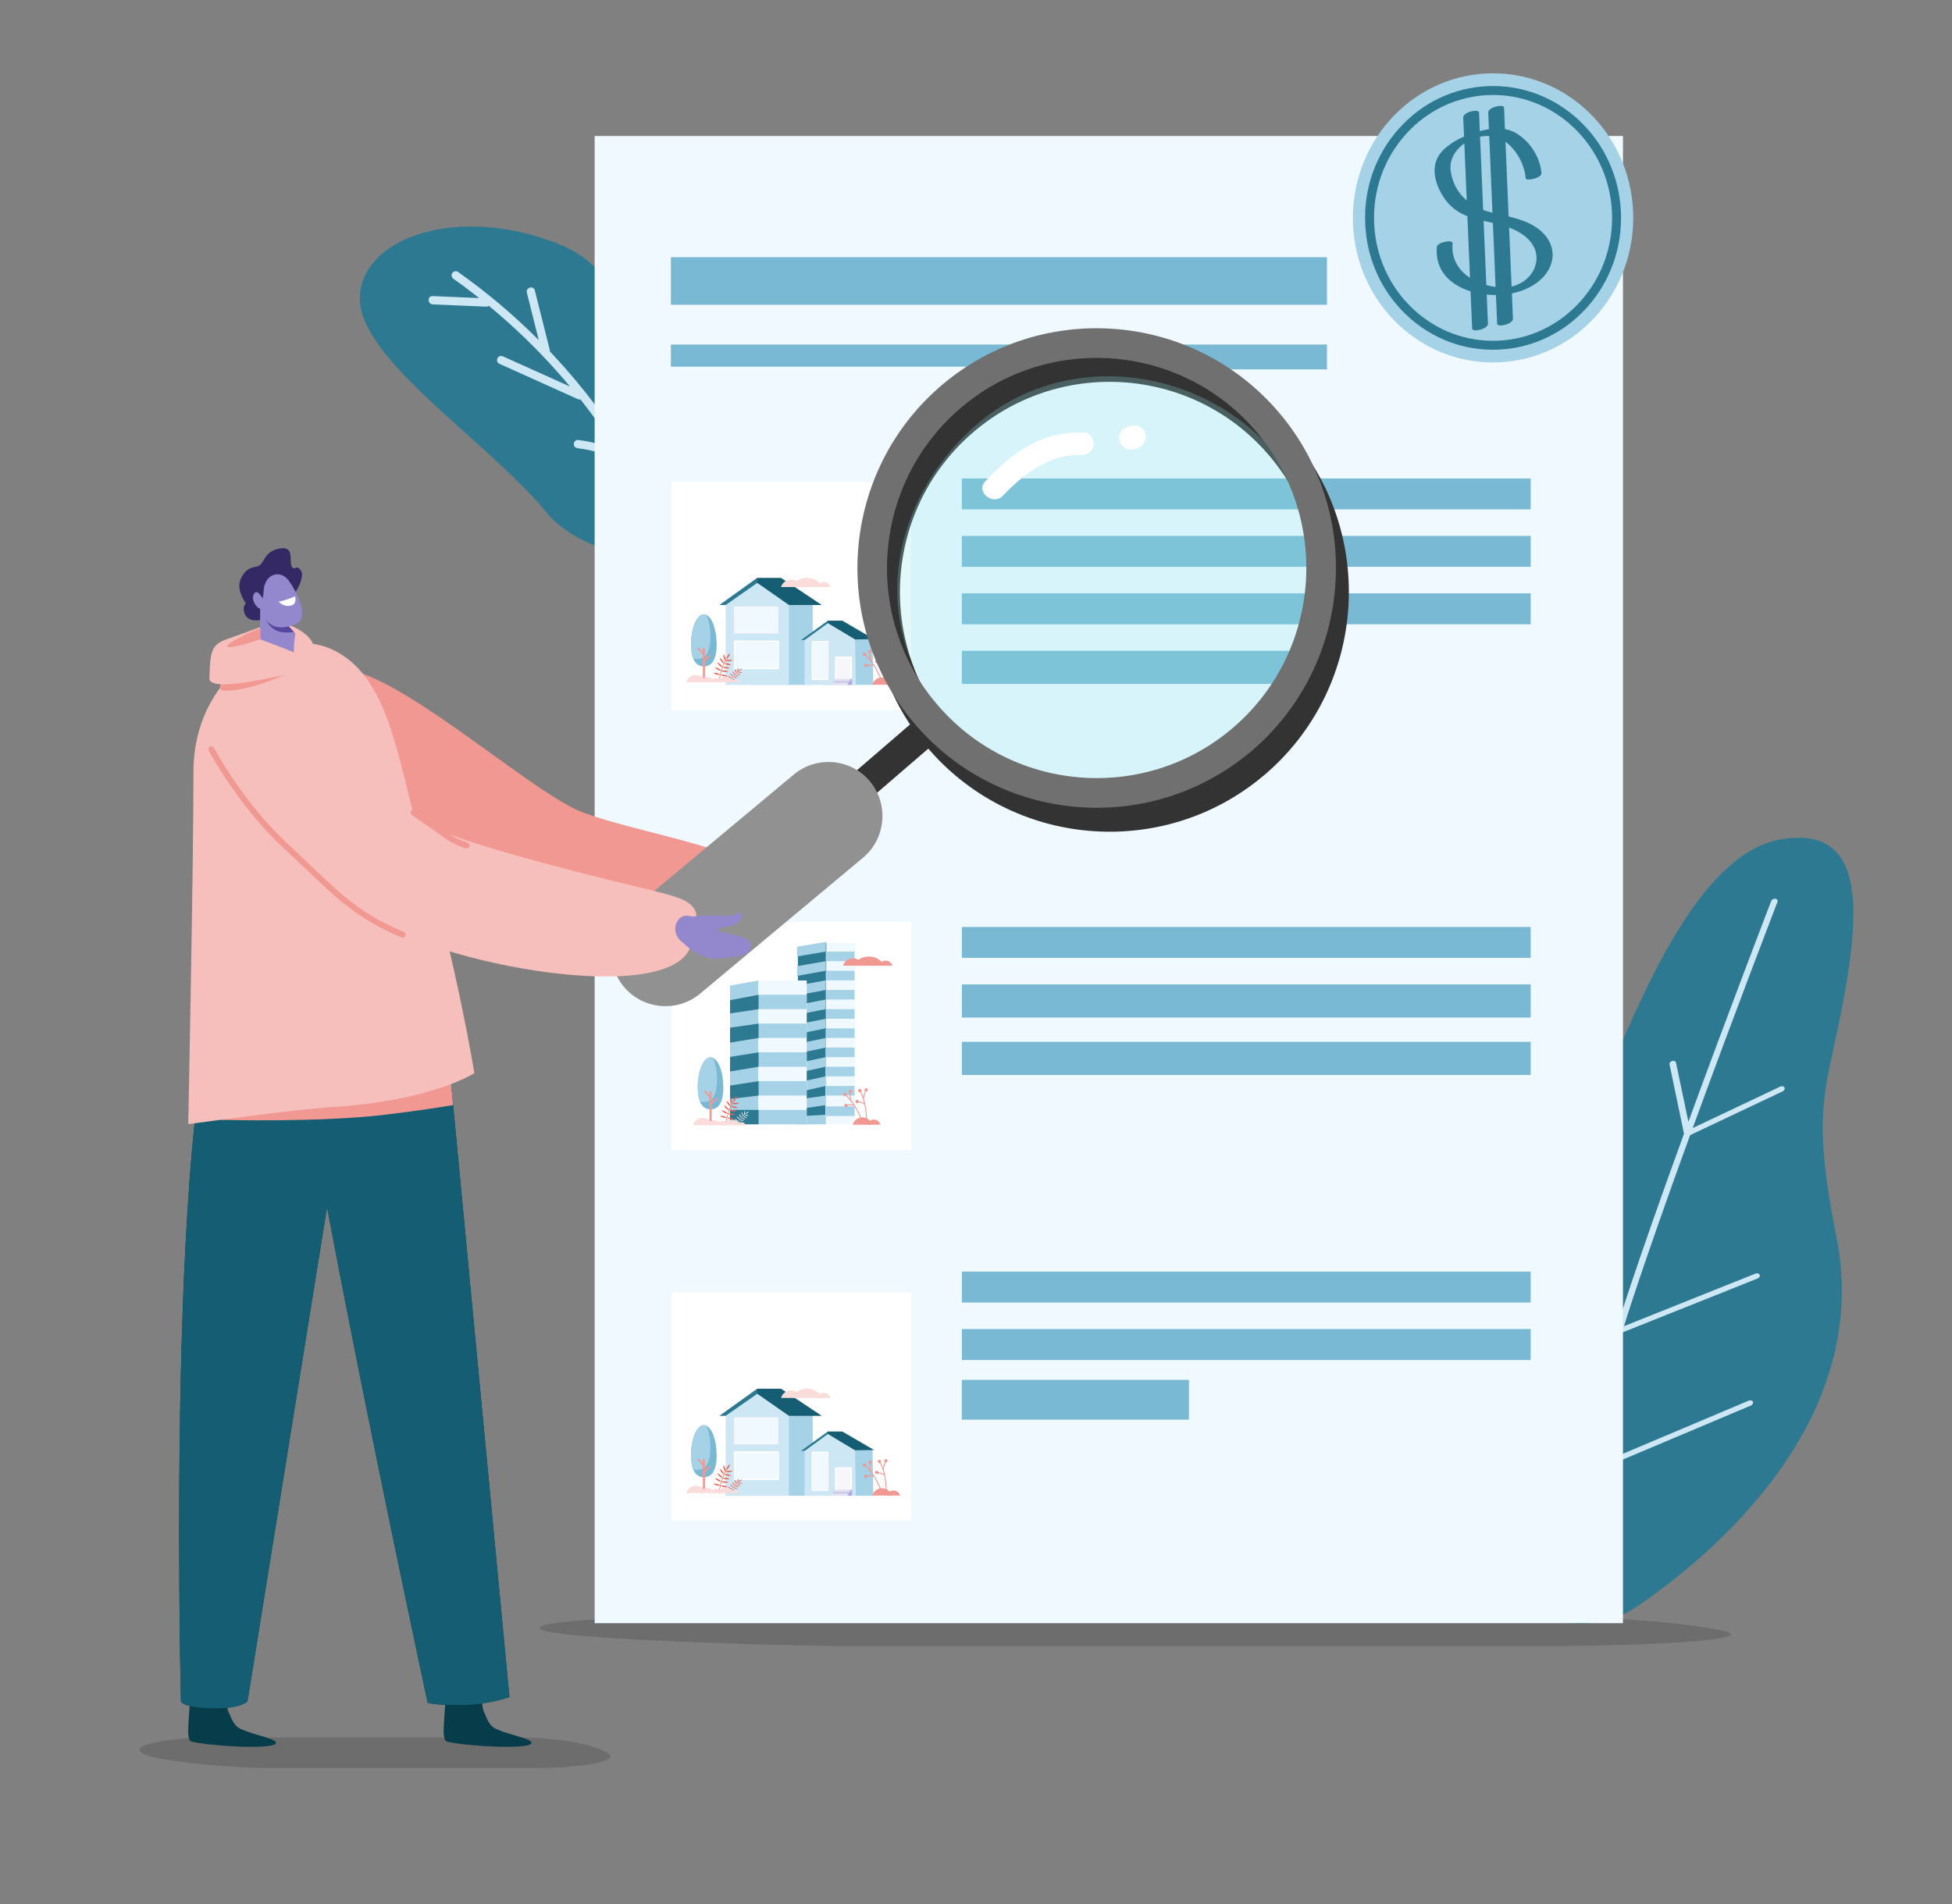 <svg width="41" height="40" viewBox="0 0 41 40" fill="none" xmlns="http://www.w3.org/2000/svg">
<rect x="0" y="0" width="41" height="40" fill="#808080" stroke="none"/>
<path d="M14.662 10.779C14.662 10.779 13.944 6.052 11.81 5.158C9.676 4.265 7.574 4.971 7.558 6.263C7.541 7.556 10.256 9.267 11.505 10.794C12.344 11.82 15.187 12.277 14.662 10.779Z" fill="#2E7992"/>
<path d="M9.087 6.22C9.413 6.234 9.739 6.248 10.066 6.262C9.89 6.123 9.712 5.989 9.529 5.861C9.491 5.834 9.472 5.786 9.496 5.742C9.518 5.704 9.576 5.682 9.615 5.709C10.222 6.138 10.791 6.618 11.316 7.144C11.233 6.812 11.149 6.481 11.066 6.149C11.038 6.04 11.206 5.991 11.233 6.1C11.338 6.515 11.442 6.93 11.546 7.345C11.55 7.358 11.55 7.371 11.548 7.382C11.577 7.412 11.605 7.442 11.633 7.472C11.946 7.808 12.241 8.161 12.517 8.528L12.499 7.246C12.498 7.133 12.671 7.131 12.673 7.243L12.693 8.72C12.693 8.735 12.691 8.747 12.686 8.758C12.885 9.035 13.074 9.32 13.251 9.612C13.511 10.043 13.746 10.488 13.954 10.946C13.974 10.989 13.968 11.039 13.925 11.066C13.888 11.088 13.825 11.079 13.805 11.036C13.6 10.584 13.368 10.144 13.112 9.72C13.09 9.73 13.064 9.73 13.037 9.715C12.762 9.555 12.456 9.451 12.14 9.418C12.093 9.412 12.052 9.383 12.052 9.332C12.051 9.289 12.091 9.238 12.137 9.243C12.424 9.275 12.703 9.353 12.962 9.478C12.804 9.229 12.638 8.986 12.464 8.748C12.376 8.628 12.285 8.508 12.192 8.391C12.172 8.395 12.15 8.392 12.13 8.382C11.582 8.135 11.032 7.888 10.484 7.64C10.441 7.621 10.429 7.56 10.451 7.521C10.476 7.477 10.526 7.469 10.569 7.489L11.973 8.121C11.577 7.646 11.148 7.2 10.688 6.787C10.55 6.663 10.41 6.542 10.267 6.424C10.253 6.436 10.234 6.443 10.21 6.442C9.837 6.427 9.463 6.41 9.089 6.395C8.978 6.39 8.975 6.215 9.087 6.22V6.22Z" fill="#CEE7F4"/>
<path d="M33.18 34.108C33.591 34.125 34.024 33.995 34.398 33.741C35.863 32.743 39.357 29.906 38.573 25.986C38.189 24.069 38.227 23.3 38.467 22.227C39.088 19.453 39.373 17.283 37.386 17.638C35.4 17.992 34.107 22.041 33.702 22.657C32.988 23.745 31.478 23.6 30.747 25.958C30.016 28.315 30.586 34 30.586 34L33.18 34.108Z" fill="#2E7992"/>
<path d="M31.179 29.22C31.207 29.195 31.251 29.192 31.276 29.212L33.226 30.824C33.391 29.998 33.622 29.017 33.939 27.969L32.907 25.003C32.897 24.973 32.919 24.939 32.955 24.926C32.992 24.913 33.03 24.926 33.04 24.955L34.009 27.741C34.05 27.612 34.091 27.482 34.134 27.351C34.475 26.312 34.923 25.047 35.371 23.817L35.067 22.362C35.06 22.331 35.086 22.299 35.123 22.289C35.161 22.279 35.197 22.295 35.203 22.326L35.463 23.567C36.341 21.164 37.19 18.962 37.203 18.928C37.215 18.896 37.255 18.875 37.291 18.881C37.327 18.887 37.346 18.916 37.334 18.948C37.321 18.982 36.446 21.252 35.554 23.698L37.391 22.828C37.426 22.811 37.466 22.82 37.481 22.847C37.496 22.875 37.479 22.91 37.444 22.927L35.499 23.847C35.053 25.073 34.608 26.331 34.268 27.366C34.213 27.531 34.161 27.696 34.111 27.86L36.873 26.756C36.91 26.741 36.948 26.753 36.96 26.781C36.972 26.81 36.953 26.844 36.916 26.859L34.068 27.996C33.752 29.045 33.522 30.025 33.358 30.849L36.73 29.425C36.766 29.41 36.806 29.42 36.818 29.449C36.831 29.477 36.812 29.512 36.777 29.527L33.333 30.981C33.07 32.334 32.989 33.23 32.987 33.245C32.984 33.278 32.952 33.305 32.913 33.308C32.911 33.308 32.908 33.308 32.906 33.308C32.871 33.307 32.847 33.284 32.85 33.254C32.851 33.239 32.932 32.336 33.197 30.974L31.173 29.302C31.148 29.281 31.151 29.244 31.18 29.22L31.179 29.22Z" fill="#CEE7F4"/>
<path d="M31.099 33.938H14.842C14.041 33.938 10.69 34.039 11.442 34.26C12.14 34.465 16.939 34.582 17.74 34.582H32.388C34.823 34.582 36.983 34.437 36.186 34.26C35.389 34.083 33.749 33.938 31.099 33.938Z" fill="black" fill-opacity="0.15"/>
<path d="M10.743 36.499H4.316C4 36.499 2.675 36.6 2.972 36.821C3.248 37.026 5.145 37.143 5.462 37.143H11.253C12.216 37.143 13.069 36.998 12.754 36.821C12.439 36.644 11.791 36.499 10.743 36.499Z" fill="black" fill-opacity="0.15"/>
<path d="M12.49 34.1H34.089L34.089 2.857L12.49 2.857L12.49 34.1Z" fill="#EFF9FF"/>
<path d="M22.634 7.76L27.872 7.76V7.238L22.634 7.238V7.76Z" fill="#79B9D3"/>
<path d="M14.091 7.703L21.861 7.703V7.238L14.091 7.238V7.703Z" fill="#79B9D3"/>
<path d="M14.091 6.403L27.872 6.403V5.403L14.091 5.403V6.403Z" fill="#79B9D3"/>
<path d="M20.203 10.701L32.151 10.701V10.051L20.203 10.051V10.701Z" fill="#79B9D3"/>
<path d="M20.203 11.908L32.151 11.908V11.258L20.203 11.258V11.908Z" fill="#79B9D3"/>
<path d="M20.203 13.115L32.151 13.115V12.465L20.203 12.465V13.115Z" fill="#79B9D3"/>
<path d="M20.203 20.123H32.151V19.474H20.203V20.123Z" fill="#79B9D3"/>
<path d="M20.203 21.377H32.151V20.68H20.203V21.377Z" fill="#79B9D3"/>
<path d="M20.203 22.583H32.151V21.887H20.203V22.583Z" fill="#79B9D3"/>
<path d="M20.203 27.364H32.151V26.714H20.203V27.364Z" fill="#79B9D3"/>
<path d="M20.203 28.571H32.151V27.921H20.203V28.571Z" fill="#79B9D3"/>
<path d="M20.202 29.824H24.972V28.988H20.202V29.824Z" fill="#79B9D3"/>
<path d="M20.203 14.368H27.612V13.672H20.203V14.368Z" fill="#79B9D3"/>
<path d="M19.139 10.124H14.1V14.918H19.139V10.124Z" fill="white"/>
<path fill-rule="evenodd" clip-rule="evenodd" d="M18.342 14.387H17.266V13.447L17.755 13.092L18.327 13.433L18.342 14.387Z" fill="#A5D2E7"/>
<path fill-rule="evenodd" clip-rule="evenodd" d="M17.069 14.388H15.741V12.665L16.405 12.246L17.069 12.665V14.388Z" fill="#A5D2E7"/>
<path fill-rule="evenodd" clip-rule="evenodd" d="M15.544 12.71L15.905 12.14H16.404L17.26 12.71H15.544Z" fill="#155D72"/>
<path fill-rule="evenodd" clip-rule="evenodd" d="M15.11 12.71L15.905 12.14V12.246L16.569 12.71H15.11Z" fill="#2E7992"/>
<path fill-rule="evenodd" clip-rule="evenodd" d="M17.146 13.445L17.388 13.039H17.692L18.358 13.428L17.146 13.445Z" fill="#155D72"/>
<path fill-rule="evenodd" clip-rule="evenodd" d="M16.826 13.445L17.389 13.039L17.39 13.092L17.839 13.445H16.826Z" fill="#2E7992"/>
<path fill-rule="evenodd" clip-rule="evenodd" d="M16.57 14.388H15.242V12.71L15.906 12.246L16.57 12.71V14.388Z" fill="#CEE7F4"/>
<path fill-rule="evenodd" clip-rule="evenodd" d="M15.43 14.044H16.347V13.472H15.43V14.044Z" fill="#EFF9FF"/>
<path fill-rule="evenodd" clip-rule="evenodd" d="M15.443 14.029H16.332V13.486H15.443V14.029ZM16.347 14.058H15.429C15.421 14.058 15.415 14.052 15.415 14.044V13.472C15.415 13.464 15.421 13.458 15.429 13.458H16.347C16.355 13.458 16.361 13.464 16.361 13.472V14.044C16.361 14.052 16.355 14.058 16.347 14.058Z" fill="white"/>
<path fill-rule="evenodd" clip-rule="evenodd" d="M15.43 13.294H16.335V12.755H15.43V13.294Z" fill="#EFF9FF"/>
<path fill-rule="evenodd" clip-rule="evenodd" d="M15.443 13.279H16.32V12.77H15.443V13.279ZM16.334 13.308H15.429C15.421 13.308 15.415 13.302 15.415 13.294V12.755C15.415 12.747 15.421 12.741 15.429 12.741H16.334C16.342 12.741 16.349 12.747 16.349 12.755V13.294C16.349 13.302 16.342 13.308 16.334 13.308Z" fill="#F7F6FB"/>
<path fill-rule="evenodd" clip-rule="evenodd" d="M17.976 14.387H16.9V13.447L17.389 13.092L17.96 13.433L17.976 14.387Z" fill="#CEE7F4"/>
<path fill-rule="evenodd" clip-rule="evenodd" d="M17.539 14.265H17.894V13.792H17.539V14.265Z" fill="white"/>
<path fill-rule="evenodd" clip-rule="evenodd" d="M17.576 14.265H17.864V13.821H17.576V14.265Z" fill="#F7F6FB"/>
<path fill-rule="evenodd" clip-rule="evenodd" d="M17.062 14.274H17.392V13.475H17.062V14.274Z" fill="#EFF9FF"/>
<path fill-rule="evenodd" clip-rule="evenodd" d="M17.072 14.264H17.38V13.486H17.072V14.264ZM17.391 14.285H17.061C17.055 14.285 17.05 14.28 17.05 14.274V13.475C17.05 13.469 17.055 13.464 17.061 13.464H17.391C17.397 13.464 17.401 13.469 17.401 13.475V14.274C17.401 14.28 17.397 14.285 17.391 14.285Z" fill="white"/>
<path fill-rule="evenodd" clip-rule="evenodd" d="M17.864 14.262H17.896V14.388H17.81V14.272L17.864 14.262Z" fill="#B1AADC"/>
<path fill-rule="evenodd" clip-rule="evenodd" d="M17.526 14.304H17.863V14.262H17.526V14.304Z" fill="#E3E1F2"/>
<path fill-rule="evenodd" clip-rule="evenodd" d="M17.499 14.346H17.837V14.304H17.499V14.346Z" fill="#CDC8E8"/>
<path fill-rule="evenodd" clip-rule="evenodd" d="M17.472 14.388H17.81V14.346H17.472V14.388Z" fill="#E3E1F2"/>
<path d="M17.302 12.227C17.369 12.227 17.426 12.272 17.444 12.333H17.16C17.178 12.272 17.235 12.227 17.302 12.227Z" fill="#FADCDB"/>
<path d="M16.613 12.176C16.712 12.176 16.796 12.242 16.821 12.333H16.405C16.431 12.242 16.515 12.176 16.613 12.176Z" fill="#FADCDB"/>
<path d="M17.259 12.333C17.227 12.223 17.1 12.14 16.949 12.14C16.798 12.14 16.672 12.223 16.64 12.333H17.259H17.259Z" fill="#FADCDB"/>
<path d="M15.332 14.219C15.349 14.23 15.36 14.242 15.364 14.248C15.365 14.248 15.365 14.247 15.365 14.247C15.374 14.236 15.383 14.223 15.394 14.21C15.387 14.207 15.371 14.198 15.358 14.183C15.34 14.165 15.334 14.144 15.334 14.144C15.334 14.144 15.355 14.154 15.373 14.172C15.386 14.186 15.393 14.201 15.396 14.208C15.405 14.197 15.415 14.185 15.426 14.174C15.42 14.169 15.408 14.157 15.399 14.14C15.387 14.118 15.387 14.097 15.387 14.097C15.387 14.097 15.405 14.111 15.417 14.133C15.425 14.148 15.428 14.163 15.428 14.171C15.439 14.16 15.451 14.148 15.464 14.137C15.459 14.131 15.449 14.117 15.443 14.1C15.435 14.076 15.438 14.055 15.438 14.055C15.438 14.055 15.454 14.072 15.462 14.095C15.467 14.111 15.467 14.126 15.467 14.134C15.475 14.126 15.484 14.119 15.494 14.111C15.492 14.104 15.488 14.088 15.49 14.07C15.493 14.046 15.505 14.027 15.505 14.027C15.505 14.027 15.512 14.048 15.509 14.072C15.508 14.087 15.503 14.099 15.499 14.107C15.506 14.102 15.512 14.097 15.519 14.092C15.525 14.085 15.534 14.074 15.547 14.065C15.568 14.05 15.591 14.044 15.591 14.044C15.591 14.044 15.58 14.063 15.559 14.078C15.546 14.088 15.533 14.093 15.524 14.097C15.517 14.102 15.51 14.107 15.503 14.112C15.512 14.112 15.529 14.111 15.547 14.116C15.573 14.122 15.592 14.136 15.592 14.136C15.592 14.136 15.568 14.139 15.542 14.133C15.521 14.128 15.506 14.119 15.499 14.115C15.49 14.122 15.481 14.13 15.472 14.137C15.48 14.139 15.498 14.143 15.515 14.153C15.538 14.166 15.552 14.184 15.552 14.184C15.552 14.184 15.528 14.18 15.505 14.167C15.487 14.158 15.475 14.145 15.47 14.139C15.457 14.151 15.445 14.163 15.434 14.175C15.442 14.176 15.46 14.178 15.478 14.187C15.502 14.198 15.517 14.214 15.517 14.214C15.517 14.214 15.493 14.213 15.469 14.202C15.45 14.194 15.437 14.182 15.432 14.177C15.421 14.189 15.411 14.2 15.401 14.211C15.41 14.212 15.428 14.214 15.445 14.222C15.47 14.232 15.486 14.248 15.486 14.248C15.486 14.248 15.462 14.248 15.437 14.237C15.419 14.23 15.405 14.219 15.399 14.214C15.389 14.227 15.379 14.239 15.371 14.25C15.371 14.251 15.37 14.251 15.37 14.252C15.375 14.253 15.396 14.257 15.416 14.268C15.439 14.281 15.453 14.299 15.453 14.299C15.453 14.299 15.428 14.295 15.405 14.282C15.385 14.271 15.373 14.257 15.369 14.253C15.336 14.298 15.32 14.333 15.319 14.333L15.313 14.331C15.313 14.33 15.33 14.296 15.363 14.251C15.355 14.249 15.337 14.244 15.321 14.233C15.299 14.219 15.286 14.201 15.286 14.201C15.286 14.201 15.31 14.205 15.332 14.219L15.332 14.219Z" fill="#EF5E4E"/>
<path d="M15.061 14.142C15.091 14.15 15.115 14.165 15.125 14.172C15.126 14.171 15.126 14.17 15.126 14.169C15.131 14.147 15.137 14.122 15.145 14.095C15.133 14.092 15.105 14.086 15.077 14.07C15.04 14.05 15.018 14.02 15.018 14.02C15.018 14.02 15.055 14.024 15.092 14.045C15.119 14.06 15.138 14.08 15.147 14.09C15.153 14.067 15.161 14.044 15.17 14.019C15.159 14.014 15.133 14.001 15.11 13.979C15.08 13.95 15.066 13.915 15.066 13.915C15.066 13.915 15.101 13.928 15.132 13.958C15.153 13.978 15.166 14.001 15.172 14.014C15.181 13.989 15.191 13.964 15.203 13.939C15.192 13.932 15.169 13.915 15.15 13.89C15.125 13.857 15.116 13.82 15.116 13.82C15.116 13.82 15.149 13.839 15.175 13.872C15.192 13.896 15.201 13.92 15.206 13.933C15.213 13.916 15.222 13.899 15.231 13.882C15.224 13.872 15.209 13.848 15.201 13.818C15.191 13.777 15.197 13.74 15.197 13.74C15.197 13.74 15.22 13.77 15.231 13.81C15.237 13.835 15.237 13.858 15.236 13.873C15.243 13.861 15.25 13.849 15.257 13.838C15.26 13.823 15.267 13.801 15.28 13.779C15.302 13.743 15.333 13.722 15.333 13.722C15.333 13.722 15.328 13.758 15.307 13.794C15.293 13.816 15.277 13.833 15.266 13.842C15.259 13.854 15.252 13.867 15.245 13.879C15.258 13.873 15.282 13.864 15.311 13.862C15.354 13.858 15.389 13.87 15.389 13.87C15.389 13.87 15.356 13.888 15.314 13.892C15.282 13.894 15.253 13.888 15.242 13.885C15.232 13.902 15.224 13.919 15.216 13.936C15.229 13.934 15.257 13.931 15.287 13.938C15.329 13.947 15.36 13.969 15.36 13.969C15.36 13.969 15.323 13.976 15.281 13.967C15.249 13.961 15.224 13.946 15.214 13.94C15.202 13.966 15.191 13.991 15.182 14.016C15.195 14.014 15.222 14.009 15.253 14.013C15.295 14.018 15.328 14.037 15.328 14.037C15.328 14.037 15.292 14.047 15.249 14.042C15.217 14.039 15.191 14.027 15.18 14.021C15.171 14.046 15.164 14.07 15.157 14.092C15.169 14.089 15.197 14.084 15.227 14.086C15.27 14.09 15.303 14.108 15.303 14.108C15.303 14.108 15.267 14.12 15.225 14.116C15.193 14.113 15.167 14.103 15.155 14.098C15.148 14.124 15.141 14.149 15.136 14.171C15.136 14.173 15.136 14.174 15.135 14.175C15.144 14.173 15.176 14.169 15.212 14.177C15.254 14.185 15.284 14.207 15.284 14.207C15.284 14.207 15.247 14.215 15.206 14.206C15.17 14.198 15.142 14.181 15.135 14.176C15.115 14.268 15.111 14.332 15.111 14.333L15.1 14.333C15.101 14.332 15.104 14.268 15.124 14.177C15.111 14.178 15.083 14.179 15.053 14.171C15.012 14.16 14.983 14.136 14.983 14.136C14.983 14.136 15.02 14.131 15.061 14.142L15.061 14.142Z" fill="#EF5E4E"/>
<path d="M15.443 14.271C15.482 14.271 15.515 14.298 15.525 14.333H15.361C15.371 14.298 15.404 14.271 15.443 14.271Z" fill="#FADCDB"/>
<path d="M15.044 14.242C15.101 14.242 15.15 14.281 15.165 14.333H14.923C14.938 14.281 14.986 14.242 15.044 14.242Z" fill="#FADCDB"/>
<path d="M15.418 14.333C15.399 14.269 15.326 14.221 15.238 14.221C15.151 14.221 15.077 14.269 15.059 14.333H15.418Z" fill="#FADCDB"/>
<path d="M18.143 13.713C18.162 13.707 18.182 13.716 18.188 13.734C18.191 13.742 18.191 13.751 18.188 13.758C18.218 13.787 18.245 13.817 18.271 13.847C18.265 13.815 18.259 13.766 18.263 13.718C18.254 13.714 18.247 13.707 18.243 13.697C18.237 13.679 18.247 13.659 18.265 13.652C18.283 13.646 18.303 13.655 18.309 13.674C18.316 13.692 18.306 13.712 18.288 13.718C18.286 13.719 18.284 13.72 18.282 13.72C18.276 13.792 18.294 13.868 18.297 13.879C18.351 13.949 18.394 14.02 18.425 14.076C18.48 14.177 18.508 14.254 18.508 14.255L18.49 14.262C18.49 14.261 18.462 14.184 18.408 14.085C18.392 14.055 18.372 14.021 18.349 13.985C18.336 13.982 18.286 13.973 18.219 13.983C18.218 13.997 18.209 14.01 18.195 14.015C18.177 14.021 18.157 14.012 18.151 13.994C18.144 13.975 18.154 13.955 18.172 13.949C18.188 13.943 18.206 13.95 18.214 13.964C18.267 13.956 18.31 13.959 18.334 13.963C18.292 13.9 18.239 13.833 18.176 13.774C18.173 13.776 18.17 13.778 18.166 13.779C18.148 13.785 18.128 13.776 18.122 13.758C18.116 13.739 18.125 13.719 18.143 13.713H18.143Z" fill="#F29892"/>
<path d="M18.57 13.961C18.559 13.953 18.515 13.927 18.449 13.912C18.443 13.926 18.43 13.935 18.415 13.934C18.396 13.934 18.381 13.918 18.381 13.899C18.382 13.88 18.398 13.864 18.417 13.865C18.434 13.865 18.448 13.877 18.451 13.894C18.503 13.905 18.542 13.923 18.564 13.935C18.546 13.861 18.52 13.779 18.483 13.702C18.479 13.703 18.475 13.704 18.472 13.704C18.452 13.703 18.437 13.687 18.437 13.668C18.438 13.648 18.454 13.633 18.473 13.633C18.492 13.634 18.508 13.65 18.507 13.669C18.507 13.678 18.504 13.686 18.498 13.692C18.517 13.729 18.532 13.767 18.546 13.804C18.552 13.772 18.563 13.724 18.584 13.68C18.576 13.673 18.572 13.664 18.573 13.654C18.573 13.634 18.589 13.619 18.608 13.62C18.628 13.62 18.643 13.636 18.642 13.655C18.642 13.675 18.626 13.69 18.607 13.69C18.605 13.689 18.602 13.689 18.6 13.689C18.57 13.755 18.56 13.832 18.559 13.843C18.585 13.928 18.6 14.009 18.609 14.072C18.625 14.186 18.624 14.269 18.624 14.27L18.605 14.269C18.605 14.269 18.606 14.187 18.59 14.075C18.586 14.041 18.579 14.002 18.57 13.961Z" fill="#F29892"/>
<path d="M14.619 14.178C14.716 14.178 14.798 14.243 14.823 14.332H14.415C14.441 14.243 14.522 14.178 14.619 14.178H14.619Z" fill="#FADCDB"/>
<path d="M14.858 14.226C14.925 14.226 14.981 14.271 14.999 14.332H14.717C14.734 14.271 14.791 14.226 14.858 14.226H14.858Z" fill="#FADCDB"/>
<path d="M15.053 13.538C15.053 13.887 14.933 13.999 14.784 13.999C14.688 13.999 14.604 13.952 14.557 13.825C14.531 13.755 14.515 13.661 14.515 13.538C14.515 13.189 14.636 12.906 14.784 12.906C14.801 12.906 14.818 12.91 14.834 12.917C14.959 12.971 15.053 13.229 15.053 13.538Z" fill="#79B9D3"/>
<path d="M14.921 13.383C14.921 13.731 14.801 13.844 14.652 13.844C14.619 13.844 14.586 13.838 14.557 13.825C14.531 13.755 14.515 13.661 14.515 13.538C14.515 13.189 14.636 12.906 14.784 12.906C14.801 12.906 14.818 12.91 14.834 12.917C14.887 13.032 14.921 13.198 14.921 13.383V13.383Z" fill="#A5D2E7"/>
<path d="M14.785 14.246V13.62" stroke="#F29892" stroke-width="0.043" stroke-miterlimit="10"/>
<path d="M14.785 13.917C14.785 13.917 14.819 13.824 14.927 13.77" stroke="#F29892" stroke-width="0.034" stroke-miterlimit="10"/>
<path d="M14.785 13.781C14.785 13.781 14.741 13.664 14.653 13.62" stroke="#F29892" stroke-width="0.034" stroke-miterlimit="10"/>
<path d="M18.527 14.231C18.624 14.231 18.705 14.296 18.731 14.385H18.323C18.348 14.296 18.43 14.231 18.527 14.231H18.527Z" fill="#F29892"/>
<path d="M18.767 14.279C18.834 14.279 18.89 14.324 18.908 14.385H18.626C18.643 14.324 18.7 14.279 18.767 14.279H18.767Z" fill="#F29892"/>
<path d="M19.139 19.367H14.1V24.16H19.139V19.367Z" fill="white"/>
<path d="M16.759 19.905L17.361 19.808L17.337 23.522L16.759 23.614V19.905Z" fill="#2E7992"/>
<path d="M17.361 19.808H17.963V23.614H17.338L17.361 19.808Z" fill="#EFF9FF"/>
<path fill-rule="evenodd" clip-rule="evenodd" d="M17.344 19.991H17.948V20.192H17.344V19.991ZM17.344 22.814H17.948V23.015H17.344V22.814ZM17.948 23.243H17.344V23.445H17.948V23.243ZM17.344 22.41H17.948V22.612H17.344V22.41ZM17.948 22.007H17.344V22.209H17.948V22.007ZM17.344 20.394H17.948V20.596H17.344V20.394ZM17.948 20.797H17.344V20.999H17.948V20.797ZM17.344 21.201H17.948V21.402H17.344V21.201ZM17.948 21.604H17.344V21.805H17.948V21.604Z" fill="#A5D2E7"/>
<path fill-rule="evenodd" clip-rule="evenodd" d="M17.346 19.788L16.741 19.89V20.094L17.346 19.99V19.788ZM17.346 20.192L16.742 20.298L16.741 20.502L17.346 20.393V20.192ZM16.759 23.452L17.346 23.418V23.62H16.742L16.759 23.452ZM17.346 23.015L16.741 23.102V23.306L17.346 23.216V23.015ZM16.741 22.745L17.346 22.611V22.813L16.741 22.949V22.745ZM17.346 22.208L16.741 22.337V22.541L17.346 22.41V22.208ZM16.741 20.706L17.346 20.595V20.797L16.741 20.91V20.706ZM17.346 20.998L16.741 21.114V21.318L17.346 21.2V20.998ZM16.741 21.522L17.346 21.402V21.603L16.741 21.726V21.522ZM17.346 21.805L16.741 21.93V22.134L17.346 22.007V21.805Z" fill="#A5D2E7"/>
<path d="M15.334 20.706L15.937 20.595V23.418H15.334V20.706Z" fill="#A5D2E7"/>
<rect x="15.926" y="20.598" width="1.019" height="3.017" fill="#EFF9FF"/>
<path fill-rule="evenodd" clip-rule="evenodd" d="M15.334 21.012L15.937 20.898V21.2L15.334 21.29V21.012ZM15.334 23.317H15.937V23.62H15.334V23.317ZM15.937 21.503L15.334 21.589V21.904L15.937 21.805V21.503ZM15.334 22.204L15.937 22.107V22.41L15.334 22.51V22.204ZM15.937 22.712L15.334 22.806V23.088L15.937 23.015V22.712Z" fill="#2E7992"/>
<path fill-rule="evenodd" clip-rule="evenodd" d="M15.937 20.898H16.942V21.2H15.937V20.898ZM15.937 21.503H16.942V21.805H15.937V21.503ZM16.942 22.107H15.937V22.41H16.942V22.107ZM15.937 23.317H16.942V23.62H15.937V23.317ZM16.942 22.712H15.937V23.015H16.942V22.712Z" fill="#A5D2E7"/>
<path d="M18.602 20.181C18.67 20.181 18.726 20.226 18.744 20.288H18.461C18.479 20.226 18.535 20.181 18.602 20.181Z" fill="#F29892"/>
<path d="M17.914 20.131C18.013 20.131 18.096 20.197 18.122 20.288H17.706C17.732 20.197 17.815 20.131 17.914 20.131Z" fill="#F29892"/>
<path d="M18.559 20.288C18.527 20.177 18.401 20.095 18.25 20.095C18.099 20.095 17.972 20.177 17.94 20.288H18.559H18.559Z" fill="#F29892"/>
<path d="M15.471 23.526C15.487 23.536 15.498 23.548 15.503 23.555C15.503 23.554 15.504 23.554 15.504 23.553C15.512 23.542 15.522 23.529 15.533 23.516C15.526 23.513 15.51 23.504 15.497 23.49C15.479 23.471 15.472 23.45 15.472 23.45C15.472 23.45 15.494 23.46 15.512 23.479C15.524 23.492 15.532 23.507 15.534 23.514C15.544 23.503 15.554 23.492 15.564 23.48C15.559 23.475 15.546 23.463 15.537 23.446C15.526 23.424 15.525 23.403 15.525 23.403C15.525 23.403 15.543 23.417 15.555 23.439C15.563 23.454 15.566 23.47 15.567 23.477C15.578 23.466 15.59 23.454 15.602 23.443C15.598 23.437 15.587 23.424 15.582 23.406C15.574 23.383 15.577 23.361 15.577 23.361C15.577 23.361 15.592 23.378 15.6 23.401C15.606 23.417 15.606 23.432 15.605 23.44C15.614 23.433 15.623 23.425 15.632 23.418C15.63 23.411 15.627 23.395 15.629 23.376C15.632 23.352 15.643 23.334 15.643 23.334C15.643 23.334 15.651 23.354 15.648 23.378C15.646 23.393 15.641 23.406 15.638 23.413C15.644 23.408 15.651 23.403 15.658 23.398C15.663 23.391 15.672 23.381 15.685 23.371C15.707 23.356 15.73 23.35 15.73 23.35C15.73 23.35 15.719 23.369 15.698 23.385C15.685 23.394 15.671 23.4 15.662 23.403C15.655 23.408 15.648 23.413 15.641 23.418C15.65 23.418 15.667 23.418 15.685 23.422C15.712 23.429 15.731 23.442 15.731 23.442C15.731 23.442 15.707 23.445 15.68 23.439C15.66 23.434 15.645 23.425 15.638 23.421C15.629 23.428 15.62 23.436 15.611 23.444C15.619 23.445 15.637 23.449 15.654 23.459C15.677 23.472 15.691 23.49 15.691 23.49C15.691 23.49 15.666 23.487 15.643 23.474C15.626 23.464 15.614 23.451 15.609 23.445C15.596 23.457 15.584 23.469 15.572 23.481C15.581 23.482 15.598 23.485 15.616 23.493C15.641 23.504 15.656 23.521 15.656 23.521C15.656 23.521 15.632 23.519 15.607 23.508C15.589 23.5 15.576 23.488 15.57 23.483C15.559 23.495 15.549 23.506 15.54 23.517C15.548 23.518 15.566 23.52 15.584 23.528C15.609 23.538 15.625 23.554 15.625 23.554C15.625 23.554 15.601 23.554 15.576 23.544C15.557 23.536 15.544 23.525 15.538 23.52C15.527 23.533 15.518 23.545 15.51 23.556C15.509 23.557 15.509 23.557 15.508 23.558C15.514 23.559 15.534 23.563 15.554 23.574C15.578 23.587 15.591 23.605 15.591 23.605C15.591 23.605 15.567 23.602 15.544 23.589C15.524 23.577 15.511 23.563 15.508 23.559C15.475 23.605 15.458 23.639 15.458 23.639L15.452 23.637C15.452 23.637 15.469 23.602 15.501 23.557C15.493 23.555 15.476 23.55 15.46 23.54C15.437 23.526 15.425 23.507 15.425 23.507C15.425 23.507 15.449 23.511 15.471 23.526L15.471 23.526Z" fill="#FDF5F5"/>
<path d="M15.2 23.448C15.23 23.456 15.253 23.471 15.264 23.478C15.264 23.477 15.264 23.477 15.264 23.476C15.27 23.453 15.276 23.428 15.284 23.401C15.272 23.399 15.243 23.393 15.215 23.377C15.178 23.356 15.156 23.326 15.156 23.326C15.156 23.326 15.194 23.33 15.23 23.351C15.258 23.366 15.277 23.386 15.285 23.396C15.292 23.374 15.3 23.35 15.309 23.326C15.297 23.32 15.272 23.307 15.249 23.285C15.219 23.256 15.205 23.221 15.205 23.221C15.205 23.221 15.24 23.234 15.27 23.264C15.291 23.285 15.305 23.308 15.311 23.32C15.32 23.295 15.33 23.27 15.341 23.245C15.331 23.238 15.308 23.222 15.289 23.196C15.263 23.163 15.255 23.127 15.255 23.127C15.255 23.127 15.288 23.145 15.313 23.179C15.331 23.202 15.34 23.226 15.344 23.239C15.352 23.222 15.361 23.205 15.37 23.188C15.363 23.178 15.348 23.154 15.34 23.124C15.329 23.083 15.335 23.047 15.335 23.047C15.335 23.047 15.359 23.076 15.369 23.116C15.376 23.141 15.376 23.164 15.375 23.179C15.382 23.167 15.388 23.155 15.396 23.144C15.399 23.13 15.406 23.107 15.419 23.085C15.441 23.049 15.472 23.028 15.472 23.028C15.472 23.028 15.467 23.065 15.445 23.101C15.432 23.122 15.416 23.139 15.405 23.149C15.397 23.161 15.39 23.173 15.383 23.185C15.396 23.179 15.421 23.17 15.45 23.168C15.492 23.165 15.528 23.177 15.528 23.177C15.528 23.177 15.495 23.194 15.453 23.198C15.42 23.2 15.392 23.194 15.38 23.191C15.371 23.208 15.362 23.225 15.354 23.242C15.367 23.24 15.395 23.238 15.426 23.244C15.468 23.253 15.498 23.275 15.498 23.275C15.498 23.275 15.461 23.282 15.42 23.273C15.388 23.267 15.363 23.253 15.352 23.246C15.341 23.272 15.33 23.298 15.321 23.323C15.333 23.32 15.361 23.315 15.392 23.319C15.434 23.324 15.466 23.343 15.466 23.343C15.466 23.343 15.43 23.354 15.388 23.349C15.356 23.345 15.33 23.333 15.319 23.327C15.31 23.352 15.302 23.376 15.295 23.399C15.308 23.395 15.335 23.39 15.366 23.392C15.408 23.396 15.441 23.414 15.441 23.414C15.441 23.414 15.406 23.426 15.363 23.422C15.332 23.419 15.305 23.409 15.294 23.404C15.286 23.43 15.28 23.456 15.275 23.478C15.274 23.479 15.274 23.48 15.274 23.481C15.282 23.48 15.315 23.475 15.35 23.483C15.392 23.491 15.423 23.513 15.423 23.513C15.423 23.513 15.386 23.521 15.344 23.512C15.308 23.504 15.281 23.487 15.274 23.483C15.253 23.574 15.249 23.639 15.249 23.639L15.239 23.639C15.239 23.638 15.243 23.574 15.263 23.483C15.25 23.485 15.222 23.485 15.192 23.477C15.151 23.466 15.121 23.442 15.121 23.442C15.121 23.442 15.159 23.437 15.2 23.448L15.2 23.448Z" fill="#EF5E4E"/>
<path d="M15.582 23.578C15.621 23.578 15.654 23.604 15.664 23.64H15.5C15.51 23.604 15.543 23.578 15.582 23.578Z" fill="#FADCDB"/>
<path d="M15.183 23.548C15.24 23.548 15.289 23.587 15.304 23.64H15.062C15.077 23.587 15.125 23.548 15.183 23.548Z" fill="#FADCDB"/>
<path d="M15.557 23.64C15.538 23.575 15.465 23.527 15.377 23.527C15.29 23.527 15.216 23.575 15.198 23.64H15.557Z" fill="#FADCDB"/>
<path d="M17.729 22.955C17.747 22.949 17.767 22.959 17.774 22.977C17.777 22.985 17.776 22.993 17.773 23.001C17.803 23.029 17.831 23.059 17.857 23.09C17.851 23.057 17.845 23.008 17.849 22.96C17.84 22.956 17.833 22.949 17.829 22.939C17.823 22.921 17.832 22.901 17.851 22.895C17.869 22.888 17.889 22.898 17.895 22.916C17.901 22.934 17.892 22.954 17.874 22.961C17.872 22.962 17.869 22.962 17.867 22.962C17.862 23.035 17.88 23.11 17.883 23.122C17.937 23.192 17.98 23.262 18.011 23.318C18.065 23.419 18.093 23.497 18.094 23.498L18.076 23.504C18.076 23.503 18.048 23.427 17.994 23.327C17.978 23.297 17.958 23.263 17.935 23.227C17.922 23.224 17.871 23.215 17.805 23.225C17.804 23.239 17.795 23.252 17.781 23.257C17.763 23.264 17.743 23.254 17.737 23.236C17.73 23.218 17.74 23.198 17.758 23.191C17.774 23.186 17.791 23.192 17.8 23.207C17.853 23.198 17.896 23.202 17.92 23.206C17.878 23.142 17.825 23.075 17.762 23.016C17.759 23.018 17.756 23.02 17.752 23.021C17.734 23.028 17.714 23.018 17.708 23C17.701 22.982 17.711 22.962 17.729 22.955H17.729Z" fill="#F29892"/>
<path d="M18.156 23.203C18.145 23.196 18.101 23.169 18.035 23.155C18.029 23.168 18.016 23.177 18.001 23.177C17.982 23.177 17.967 23.16 17.967 23.141C17.968 23.122 17.983 23.107 18.003 23.107C18.02 23.107 18.034 23.12 18.037 23.136C18.089 23.147 18.128 23.165 18.15 23.177C18.132 23.103 18.106 23.022 18.068 22.944C18.065 22.945 18.061 22.946 18.058 22.946C18.038 22.945 18.023 22.929 18.023 22.91C18.024 22.891 18.04 22.875 18.059 22.876C18.078 22.876 18.094 22.892 18.093 22.912C18.093 22.92 18.09 22.928 18.084 22.934C18.103 22.971 18.118 23.009 18.131 23.047C18.137 23.014 18.149 22.966 18.169 22.922C18.163 22.916 18.158 22.907 18.158 22.896C18.159 22.877 18.175 22.861 18.194 22.862C18.213 22.862 18.229 22.878 18.228 22.898C18.228 22.917 18.212 22.932 18.193 22.932C18.19 22.932 18.188 22.932 18.186 22.931C18.156 22.997 18.146 23.074 18.145 23.086C18.171 23.17 18.186 23.252 18.195 23.315C18.211 23.429 18.21 23.511 18.21 23.512L18.191 23.512C18.191 23.511 18.192 23.43 18.176 23.317C18.172 23.284 18.165 23.245 18.156 23.203Z" fill="#F29892"/>
<path d="M14.758 23.484C14.854 23.484 14.936 23.549 14.961 23.638H14.554C14.579 23.549 14.661 23.484 14.758 23.484H14.758Z" fill="#FADCDB"/>
<path d="M14.996 23.532C15.063 23.532 15.12 23.577 15.137 23.638H14.855C14.873 23.577 14.929 23.532 14.996 23.532H14.996Z" fill="#FADCDB"/>
<path d="M15.193 22.844C15.193 23.193 15.073 23.305 14.925 23.305C14.829 23.305 14.745 23.258 14.697 23.131C14.671 23.061 14.656 22.968 14.656 22.844C14.656 22.495 14.776 22.212 14.925 22.212C14.941 22.212 14.958 22.216 14.974 22.223C15.099 22.277 15.193 22.535 15.193 22.844Z" fill="#79B9D3"/>
<path d="M15.061 22.689C15.061 23.037 14.941 23.15 14.793 23.15C14.759 23.15 14.727 23.144 14.697 23.131C14.671 23.061 14.656 22.968 14.656 22.844C14.656 22.495 14.776 22.212 14.925 22.212C14.941 22.212 14.958 22.216 14.974 22.223C15.028 22.338 15.061 22.504 15.061 22.689V22.689Z" fill="#A5D2E7"/>
<path d="M14.925 23.552V22.926" stroke="#F29892" stroke-width="0.043" stroke-miterlimit="10"/>
<path d="M14.925 23.223C14.925 23.223 14.96 23.13 15.068 23.076" stroke="#F29892" stroke-width="0.034" stroke-miterlimit="10"/>
<path d="M14.924 23.087C14.924 23.087 14.88 22.97 14.791 22.926" stroke="#F29892" stroke-width="0.034" stroke-miterlimit="10"/>
<path d="M18.114 23.474C18.211 23.474 18.293 23.539 18.318 23.628H17.91C17.936 23.539 18.017 23.474 18.114 23.474H18.114Z" fill="#F29892"/>
<path d="M18.353 23.521C18.42 23.521 18.476 23.566 18.494 23.628H18.212C18.229 23.566 18.286 23.521 18.353 23.521H18.353Z" fill="#F29892"/>
<path d="M19.139 27.149H14.1V31.943H19.139V27.149Z" fill="white"/>
<path fill-rule="evenodd" clip-rule="evenodd" d="M18.342 31.422H17.266V30.482L17.755 30.126L18.327 30.468L18.342 31.422Z" fill="#A5D2E7"/>
<path fill-rule="evenodd" clip-rule="evenodd" d="M17.069 31.422H15.741V29.699L16.405 29.281L17.069 29.699V31.422Z" fill="#A5D2E7"/>
<path fill-rule="evenodd" clip-rule="evenodd" d="M15.544 29.744L15.905 29.174H16.404L17.26 29.744H15.544Z" fill="#155D72"/>
<path fill-rule="evenodd" clip-rule="evenodd" d="M15.11 29.744L15.905 29.174V29.281L16.569 29.744H15.11Z" fill="#2E7992"/>
<path fill-rule="evenodd" clip-rule="evenodd" d="M17.146 30.48L17.388 30.073H17.692L18.358 30.462L17.146 30.48Z" fill="#155D72"/>
<path fill-rule="evenodd" clip-rule="evenodd" d="M16.826 30.48L17.389 30.073L17.39 30.126L17.839 30.48H16.826Z" fill="#2E7992"/>
<path fill-rule="evenodd" clip-rule="evenodd" d="M16.57 31.422H15.242V29.744L15.906 29.281L16.57 29.744V31.422Z" fill="#CEE7F4"/>
<path fill-rule="evenodd" clip-rule="evenodd" d="M15.43 31.078H16.347V30.506H15.43V31.078Z" fill="#EFF9FF"/>
<path fill-rule="evenodd" clip-rule="evenodd" d="M15.443 31.064H16.332V30.521H15.443V31.064ZM16.347 31.092H15.429C15.421 31.092 15.415 31.086 15.415 31.078V30.506C15.415 30.498 15.421 30.492 15.429 30.492H16.347C16.355 30.492 16.361 30.498 16.361 30.506V31.078C16.361 31.086 16.355 31.092 16.347 31.092Z" fill="white"/>
<path fill-rule="evenodd" clip-rule="evenodd" d="M15.43 30.328H16.335V29.789H15.43V30.328Z" fill="#EFF9FF"/>
<path fill-rule="evenodd" clip-rule="evenodd" d="M15.443 30.314H16.32V29.804H15.443V30.314ZM16.334 30.342H15.429C15.421 30.342 15.415 30.336 15.415 30.328V29.789C15.415 29.782 15.421 29.775 15.429 29.775H16.334C16.342 29.775 16.349 29.782 16.349 29.789V30.328C16.349 30.336 16.342 30.342 16.334 30.342Z" fill="#F7F6FB"/>
<path fill-rule="evenodd" clip-rule="evenodd" d="M17.976 31.422H16.9V30.482L17.389 30.126L17.96 30.468L17.976 31.422Z" fill="#CEE7F4"/>
<path fill-rule="evenodd" clip-rule="evenodd" d="M17.539 31.299H17.894V30.826H17.539V31.299Z" fill="white"/>
<path fill-rule="evenodd" clip-rule="evenodd" d="M17.576 31.3H17.864V30.855H17.576V31.3Z" fill="#F7F6FB"/>
<path fill-rule="evenodd" clip-rule="evenodd" d="M17.062 31.308H17.392V30.509H17.062V31.308Z" fill="#EFF9FF"/>
<path fill-rule="evenodd" clip-rule="evenodd" d="M17.072 31.298H17.38V30.52H17.072V31.298ZM17.391 31.319H17.061C17.055 31.319 17.05 31.314 17.05 31.308V30.509C17.05 30.504 17.055 30.499 17.061 30.499H17.391C17.397 30.499 17.401 30.504 17.401 30.509V31.308C17.401 31.314 17.397 31.319 17.391 31.319Z" fill="white"/>
<path fill-rule="evenodd" clip-rule="evenodd" d="M17.864 31.297H17.896V31.422H17.81V31.306L17.864 31.297Z" fill="#B1AADC"/>
<path fill-rule="evenodd" clip-rule="evenodd" d="M17.526 31.338H17.863V31.297H17.526V31.338Z" fill="#E3E1F2"/>
<path fill-rule="evenodd" clip-rule="evenodd" d="M17.499 31.38H17.837V31.339H17.499V31.38Z" fill="#CDC8E8"/>
<path fill-rule="evenodd" clip-rule="evenodd" d="M17.472 31.422H17.81V31.381H17.472V31.422Z" fill="#E3E1F2"/>
<path d="M17.302 29.261C17.369 29.261 17.426 29.306 17.444 29.368H17.16C17.178 29.306 17.235 29.261 17.302 29.261Z" fill="#FADCDB"/>
<path d="M16.613 29.21C16.712 29.21 16.796 29.277 16.821 29.368H16.405C16.431 29.277 16.515 29.21 16.613 29.21Z" fill="#FADCDB"/>
<path d="M17.259 29.368C17.227 29.257 17.1 29.174 16.949 29.174C16.798 29.174 16.672 29.257 16.64 29.368H17.259H17.259Z" fill="#FADCDB"/>
<path d="M15.332 31.254C15.349 31.264 15.36 31.276 15.364 31.283C15.365 31.282 15.365 31.282 15.365 31.281C15.374 31.27 15.383 31.258 15.394 31.244C15.387 31.241 15.371 31.232 15.358 31.218C15.34 31.199 15.334 31.178 15.334 31.178C15.334 31.178 15.355 31.188 15.373 31.207C15.386 31.22 15.393 31.235 15.396 31.242C15.405 31.231 15.415 31.22 15.426 31.208C15.42 31.203 15.408 31.191 15.399 31.175C15.387 31.153 15.387 31.131 15.387 31.131C15.387 31.131 15.405 31.145 15.417 31.167C15.425 31.183 15.428 31.198 15.428 31.206C15.439 31.194 15.451 31.182 15.464 31.171C15.459 31.165 15.449 31.152 15.443 31.134C15.435 31.111 15.438 31.089 15.438 31.089C15.438 31.089 15.454 31.106 15.462 31.129C15.467 31.145 15.467 31.16 15.467 31.168C15.475 31.161 15.484 31.153 15.494 31.146C15.492 31.139 15.488 31.123 15.49 31.105C15.493 31.08 15.505 31.062 15.505 31.062C15.505 31.062 15.512 31.082 15.509 31.106C15.508 31.121 15.503 31.134 15.499 31.141C15.506 31.136 15.512 31.131 15.519 31.126C15.525 31.119 15.534 31.109 15.547 31.099C15.568 31.084 15.591 31.078 15.591 31.078C15.591 31.078 15.58 31.097 15.559 31.113C15.546 31.122 15.533 31.128 15.524 31.131C15.517 31.136 15.51 31.141 15.503 31.146C15.512 31.146 15.529 31.146 15.547 31.15C15.573 31.157 15.592 31.17 15.592 31.17C15.592 31.17 15.568 31.174 15.542 31.167C15.521 31.162 15.506 31.153 15.499 31.149C15.49 31.156 15.481 31.164 15.472 31.172C15.48 31.173 15.498 31.177 15.515 31.187C15.538 31.2 15.552 31.218 15.552 31.218C15.552 31.218 15.528 31.215 15.505 31.202C15.487 31.192 15.475 31.179 15.47 31.174C15.457 31.185 15.445 31.197 15.434 31.209C15.442 31.21 15.46 31.213 15.478 31.221C15.502 31.232 15.517 31.249 15.517 31.249C15.517 31.249 15.493 31.247 15.469 31.236C15.45 31.228 15.437 31.216 15.432 31.211C15.421 31.223 15.411 31.234 15.401 31.245C15.41 31.246 15.428 31.248 15.445 31.256C15.47 31.266 15.486 31.282 15.486 31.282C15.486 31.282 15.462 31.282 15.437 31.272C15.419 31.264 15.405 31.253 15.399 31.248C15.389 31.261 15.379 31.273 15.371 31.285C15.371 31.285 15.37 31.286 15.37 31.286C15.375 31.287 15.396 31.291 15.416 31.302C15.439 31.315 15.453 31.333 15.453 31.333C15.453 31.333 15.428 31.33 15.405 31.317C15.385 31.306 15.373 31.291 15.369 31.287C15.336 31.333 15.32 31.367 15.319 31.367L15.313 31.365C15.313 31.365 15.33 31.331 15.363 31.285C15.355 31.283 15.337 31.278 15.321 31.268C15.299 31.254 15.286 31.235 15.286 31.235C15.286 31.235 15.31 31.239 15.332 31.254L15.332 31.254Z" fill="#EF5E4E"/>
<path d="M15.061 31.176C15.091 31.184 15.115 31.199 15.125 31.206C15.126 31.206 15.126 31.205 15.126 31.204C15.131 31.181 15.137 31.156 15.145 31.129C15.133 31.127 15.105 31.121 15.077 31.105C15.04 31.084 15.018 31.054 15.018 31.054C15.018 31.054 15.055 31.058 15.092 31.079C15.119 31.094 15.138 31.114 15.147 31.124C15.153 31.102 15.161 31.078 15.17 31.054C15.159 31.048 15.133 31.035 15.11 31.013C15.08 30.984 15.066 30.949 15.066 30.949C15.066 30.949 15.101 30.962 15.132 30.992C15.153 31.013 15.166 31.036 15.172 31.048C15.181 31.023 15.191 30.998 15.203 30.973C15.192 30.966 15.169 30.95 15.15 30.924C15.125 30.891 15.116 30.855 15.116 30.855C15.116 30.855 15.149 30.873 15.175 30.907C15.192 30.93 15.201 30.954 15.206 30.967C15.213 30.95 15.222 30.933 15.231 30.916C15.224 30.906 15.209 30.882 15.201 30.852C15.191 30.811 15.197 30.775 15.197 30.775C15.197 30.775 15.22 30.804 15.231 30.845C15.237 30.869 15.237 30.892 15.236 30.907C15.243 30.895 15.25 30.883 15.257 30.872C15.26 30.858 15.267 30.835 15.28 30.814C15.302 30.777 15.333 30.756 15.333 30.756C15.333 30.756 15.328 30.793 15.307 30.829C15.293 30.851 15.277 30.867 15.266 30.877C15.259 30.889 15.252 30.901 15.245 30.913C15.258 30.907 15.282 30.898 15.311 30.896C15.354 30.893 15.389 30.905 15.389 30.905C15.389 30.905 15.356 30.922 15.314 30.926C15.282 30.928 15.253 30.922 15.242 30.919C15.232 30.936 15.224 30.953 15.216 30.97C15.229 30.968 15.257 30.966 15.287 30.972C15.329 30.981 15.36 31.003 15.36 31.003C15.36 31.003 15.323 31.01 15.281 31.002C15.249 30.995 15.224 30.981 15.214 30.974C15.202 31 15.191 31.026 15.182 31.051C15.195 31.048 15.222 31.043 15.253 31.047C15.295 31.052 15.328 31.071 15.328 31.071C15.328 31.071 15.292 31.082 15.249 31.077C15.217 31.073 15.191 31.061 15.18 31.055C15.171 31.08 15.164 31.104 15.157 31.127C15.169 31.123 15.197 31.118 15.227 31.12C15.27 31.124 15.303 31.142 15.303 31.142C15.303 31.142 15.267 31.154 15.225 31.15C15.193 31.148 15.167 31.137 15.155 31.132C15.148 31.159 15.141 31.184 15.136 31.206C15.136 31.207 15.136 31.208 15.135 31.209C15.144 31.208 15.176 31.203 15.212 31.211C15.254 31.22 15.284 31.241 15.284 31.241C15.284 31.241 15.247 31.249 15.206 31.24C15.17 31.233 15.142 31.215 15.135 31.211C15.115 31.302 15.111 31.367 15.111 31.367L15.1 31.367C15.101 31.366 15.104 31.302 15.124 31.212C15.111 31.213 15.083 31.213 15.053 31.205C15.012 31.194 14.983 31.171 14.983 31.171C14.983 31.171 15.02 31.165 15.061 31.176L15.061 31.176Z" fill="#EF5E4E"/>
<path d="M15.443 31.306C15.482 31.306 15.515 31.332 15.525 31.368H15.361C15.371 31.332 15.404 31.306 15.443 31.306Z" fill="#FADCDB"/>
<path d="M15.044 31.276C15.101 31.276 15.15 31.315 15.165 31.368H14.923C14.938 31.315 14.986 31.276 15.044 31.276Z" fill="#FADCDB"/>
<path d="M15.418 31.368C15.399 31.303 15.326 31.256 15.238 31.256C15.151 31.256 15.077 31.303 15.059 31.368H15.418Z" fill="#FADCDB"/>
<path d="M18.143 30.747C18.162 30.741 18.182 30.75 18.188 30.769C18.191 30.777 18.191 30.785 18.188 30.793C18.218 30.821 18.245 30.851 18.271 30.881C18.265 30.849 18.259 30.8 18.263 30.752C18.254 30.748 18.247 30.741 18.243 30.731C18.237 30.713 18.247 30.693 18.265 30.687C18.283 30.68 18.303 30.69 18.309 30.708C18.316 30.726 18.306 30.746 18.288 30.753C18.286 30.753 18.284 30.754 18.282 30.754C18.276 30.827 18.294 30.902 18.297 30.914C18.351 30.983 18.394 31.054 18.425 31.11C18.48 31.211 18.508 31.289 18.508 31.29L18.49 31.296C18.49 31.295 18.462 31.219 18.408 31.119C18.392 31.089 18.372 31.055 18.349 31.019C18.336 31.016 18.286 31.007 18.219 31.017C18.218 31.031 18.209 31.044 18.195 31.049C18.177 31.056 18.157 31.046 18.151 31.028C18.144 31.01 18.154 30.99 18.172 30.983C18.188 30.978 18.206 30.984 18.214 30.999C18.267 30.99 18.31 30.994 18.334 30.997C18.292 30.934 18.239 30.867 18.176 30.808C18.173 30.81 18.17 30.812 18.166 30.813C18.148 30.82 18.128 30.81 18.122 30.792C18.116 30.774 18.125 30.754 18.143 30.747H18.143Z" fill="#F29892"/>
<path d="M18.57 30.995C18.559 30.987 18.515 30.961 18.449 30.947C18.443 30.96 18.43 30.969 18.415 30.969C18.396 30.968 18.381 30.952 18.381 30.933C18.382 30.914 18.398 30.898 18.417 30.899C18.434 30.899 18.448 30.912 18.451 30.928C18.503 30.939 18.542 30.957 18.564 30.969C18.546 30.895 18.52 30.813 18.483 30.736C18.479 30.737 18.475 30.738 18.472 30.738C18.452 30.737 18.437 30.721 18.437 30.702C18.438 30.683 18.454 30.667 18.473 30.668C18.492 30.668 18.508 30.684 18.507 30.703C18.507 30.712 18.504 30.72 18.498 30.726C18.517 30.763 18.532 30.801 18.546 30.838C18.552 30.806 18.563 30.758 18.584 30.714C18.576 30.708 18.572 30.698 18.573 30.688C18.573 30.669 18.589 30.653 18.608 30.654C18.628 30.654 18.643 30.67 18.642 30.689C18.642 30.709 18.626 30.724 18.607 30.724C18.605 30.724 18.602 30.723 18.6 30.723C18.57 30.789 18.56 30.866 18.559 30.878C18.585 30.962 18.6 31.043 18.609 31.107C18.625 31.221 18.624 31.303 18.624 31.304L18.605 31.304C18.605 31.303 18.606 31.222 18.59 31.109C18.586 31.076 18.579 31.037 18.57 30.995Z" fill="#F29892"/>
<path d="M14.619 31.212C14.716 31.212 14.798 31.277 14.823 31.366H14.415C14.441 31.277 14.522 31.212 14.619 31.212H14.619Z" fill="#FADCDB"/>
<path d="M14.858 31.26C14.925 31.26 14.981 31.305 14.999 31.366H14.717C14.734 31.305 14.791 31.26 14.858 31.26H14.858Z" fill="#FADCDB"/>
<path d="M15.053 30.572C15.053 30.921 14.933 31.034 14.784 31.034C14.688 31.034 14.604 30.987 14.557 30.859C14.531 30.79 14.515 30.696 14.515 30.572C14.515 30.223 14.636 29.94 14.784 29.94C14.801 29.94 14.818 29.944 14.834 29.951C14.959 30.006 15.053 30.263 15.053 30.572Z" fill="#79B9D3"/>
<path d="M14.921 30.417C14.921 30.766 14.801 30.878 14.652 30.878C14.619 30.878 14.586 30.872 14.557 30.859C14.531 30.79 14.515 30.696 14.515 30.572C14.515 30.223 14.636 29.94 14.784 29.94C14.801 29.94 14.818 29.944 14.834 29.951C14.887 30.067 14.921 30.232 14.921 30.417V30.417Z" fill="#A5D2E7"/>
<path d="M14.785 31.281V30.654" stroke="#F29892" stroke-width="0.043" stroke-miterlimit="10"/>
<path d="M14.785 30.952C14.785 30.952 14.819 30.859 14.927 30.805" stroke="#F29892" stroke-width="0.034" stroke-miterlimit="10"/>
<path d="M14.785 30.815C14.785 30.815 14.741 30.698 14.653 30.654" stroke="#F29892" stroke-width="0.034" stroke-miterlimit="10"/>
<path d="M18.527 31.265C18.624 31.265 18.705 31.331 18.731 31.419H18.323C18.348 31.331 18.43 31.265 18.527 31.265H18.527Z" fill="#F29892"/>
<path d="M18.767 31.313C18.834 31.313 18.89 31.358 18.908 31.419H18.626C18.643 31.358 18.7 31.313 18.767 31.313H18.767Z" fill="#F29892"/>
<path d="M6.955 14.097C7.95 13.709 11.111 16.657 12.258 17.074C13.829 17.645 16.675 17.913 16.387 19.128C16.077 20.444 12.416 19.917 10.86 18.956C9.305 17.994 5.378 14.713 6.955 14.097Z" fill="#F29892"/>
<path d="M10.437 36.33C10.254 36.251 10.23 36.089 10.152 35.935C10.146 35.925 10.114 35.704 10.114 35.686C10.113 35.609 9.891 35.408 9.79 35.568C9.59 35.883 9.332 35.404 9.345 35.535C9.383 35.924 9.241 36.545 9.386 36.586C9.695 36.675 11.136 36.77 11.162 36.618C11.178 36.527 10.754 36.466 10.437 36.33Z" fill="#073C4B"/>
<path d="M5.072 36.33C4.889 36.251 4.865 36.089 4.786 35.935C4.781 35.925 4.749 35.704 4.749 35.686C4.748 35.609 4.526 35.408 4.424 35.568C4.224 35.883 3.967 35.404 3.98 35.535C4.017 35.924 3.875 36.545 4.02 36.586C4.33 36.675 5.77 36.77 5.796 36.618C5.812 36.527 5.388 36.466 5.072 36.33Z" fill="#073C4B"/>
<path d="M9.215 20.037L10.701 35.654C10.701 35.654 10.241 35.819 9.672 35.819C8.856 35.819 8.977 35.744 8.977 35.744C8.977 35.744 5.763 20.782 6.123 20.092C6.483 19.403 9.215 20.037 9.215 20.037H9.215Z" fill="#073C4B"/>
<path d="M5.025 20.241C6.624 19.509 7.649 20.514 7.649 20.514L5.198 35.744C5.198 35.744 5.066 35.888 4.541 35.888C3.85 35.888 3.801 35.748 3.801 35.748C3.801 35.748 3.427 20.973 5.025 20.241Z" fill="#073C4B"/>
<path d="M9.214 20.037C9.214 20.037 6.825 19.483 6.22 19.975C5.873 19.968 5.472 20.037 5.025 20.241C3.427 20.973 3.801 35.748 3.801 35.748C3.801 35.748 3.85 35.888 4.541 35.888C5.067 35.888 5.198 35.744 5.198 35.744L6.869 25.361C7.723 29.911 8.976 35.744 8.976 35.744C8.976 35.744 8.855 35.819 9.671 35.819C10.239 35.819 10.7 35.654 10.7 35.654L9.214 20.037H9.214Z" fill="#155D72"/>
<path d="M9.437 22.381L4.623 23.526C4.623 23.526 6.711 23.586 8.115 23.415C8.803 23.331 9.244 23.263 9.517 23.215L9.438 22.381H9.437Z" fill="#F29892"/>
<path d="M9.963 22.546C9.963 22.546 9.617 20.338 8.807 17.543C8.351 15.969 8.177 14.188 6.97 13.641C5.799 13.11 4.064 14.223 4.064 16.208C4.064 18.193 3.954 23.616 3.954 23.616C3.954 23.616 6.203 23.305 6.957 23.259C9.06 23.131 9.963 22.546 9.963 22.546Z" fill="#F6BFBB"/>
<path d="M5.924 13.071C5.924 13.071 6.386 13.213 6.498 13.428C6.61 13.644 6.187 13.797 6.065 13.685C5.943 13.574 5.559 13.133 5.924 13.071Z" fill="#F6BFBB"/>
<path d="M5.413 11.896C5.559 11.859 5.528 11.578 5.883 11.522C6.238 11.465 6.022 11.881 6.166 11.939C6.206 11.956 6.245 11.858 6.33 12.004C6.414 12.151 6.135 12.76 5.547 13.001C5.413 13.055 5.202 13.056 5.14 12.896C5.079 12.736 5.166 12.679 5.166 12.679C5.166 12.679 4.945 12.385 5.06 12.153C5.177 11.921 5.289 11.928 5.413 11.896V11.896Z" fill="#352965"/>
<path d="M5.465 12.705L5.462 13.643C5.501 13.762 6.247 13.877 6.384 13.664C6.423 13.602 6.37 13.493 6.278 13.388L5.747 12.82L5.465 12.705L5.465 12.705Z" fill="#9388CD"/>
<path d="M5.962 13.049L6.176 13.278C6.093 13.289 5.976 13.297 5.867 13.269C5.674 13.22 5.583 13.021 5.583 13.021C5.64 13.049 5.815 13.052 5.962 13.049Z" fill="#5745A0"/>
<path d="M5.542 12.37L5.502 12.771C5.506 12.943 5.594 13.087 5.749 13.15C5.876 13.202 6.047 13.18 6.205 13.116C6.337 13.063 6.372 12.913 6.325 12.734C6.264 12.502 6.141 12.305 6.07 12.204C5.907 11.972 5.586 12.032 5.542 12.37V12.37Z" fill="#9388CD"/>
<path d="M6.194 12.528C6.194 12.528 6.236 12.628 6.171 12.69C6.106 12.753 5.944 12.744 5.852 12.639C5.852 12.639 6.002 12.617 6.194 12.528Z" fill="white"/>
<path d="M5.54 12.586C5.516 12.564 5.496 12.539 5.478 12.512C5.443 12.462 5.379 12.396 5.33 12.484C5.259 12.613 5.427 12.859 5.566 12.793C5.669 12.744 5.599 12.642 5.54 12.586Z" fill="#9388CD"/>
<path d="M6.173 13.989C6.173 13.989 6.151 13.333 6.231 13.271C6.311 13.209 6.688 13.479 6.558 13.691C6.429 13.902 6.43 14.078 6.173 13.989Z" fill="#F6BFBB"/>
<path d="M6.126 14.114C6.126 14.114 5.221 14.542 4.687 14.509C4.543 14.499 4.688 14.219 4.688 14.219L6.126 14.114Z" fill="#F29892"/>
<path d="M5.466 13.432L5.464 13.175C5.464 13.175 4.914 13.378 4.756 13.431C4.408 13.547 4.418 13.756 4.398 14.246C4.385 14.535 5.525 14.269 5.945 14.188C6.2 14.138 6.605 13.905 6.345 13.781C6.085 13.658 5.466 13.431 5.466 13.431V13.432Z" fill="#F6BFBB"/>
<path d="M4.775 13.583C4.731 13.53 5.235 13.276 5.465 13.197L5.466 13.432C5.466 13.432 4.828 13.644 4.775 13.583Z" fill="#F29892"/>
<path d="M17.308 16.777L17.721 17.258L19.892 15.388L19.478 14.906L17.308 16.777Z" fill="#333333"/>
<path d="M19.534 15.768C17.701 13.683 17.902 10.492 19.982 8.655C22.062 6.818 25.245 7.02 27.078 9.104C28.911 11.189 28.71 14.38 26.631 16.217C24.551 18.054 21.367 17.852 19.534 15.768ZM26.611 9.516C25.006 7.689 22.216 7.513 20.393 9.123C18.57 10.732 18.395 13.528 20 15.355C21.606 17.182 24.396 17.358 26.219 15.749C28.041 14.139 28.218 11.343 26.611 9.516H26.611Z" fill="#333333"/>
<g opacity="0.5">
<path opacity="0.5" d="M26.752 9.481C25.146 7.654 22.303 7.337 20.481 8.947C18.658 10.557 18.181 13.246 19.965 15.151C21.627 16.927 24.537 17.324 26.36 15.713C28.182 14.104 28.358 11.308 26.752 9.481H26.752Z" fill="#8DE4E6"/>
</g>
<path d="M19.263 15.265C17.43 13.18 17.631 9.989 19.711 8.152C21.791 6.315 24.974 6.517 26.807 8.601C28.64 10.685 28.439 13.877 26.359 15.714C24.28 17.551 21.096 17.349 19.263 15.265ZM26.34 9.013C24.734 7.186 21.945 7.01 20.122 8.62C18.299 10.229 18.123 13.025 19.729 14.852C21.335 16.679 24.125 16.855 25.948 15.246C27.77 13.636 27.946 10.84 26.34 9.013H26.34Z" fill="#707070"/>
<path d="M18.273 16.416C18.673 16.897 18.607 17.617 18.128 18.018L14.703 20.876C14.223 21.276 13.504 21.21 13.104 20.73C12.705 20.249 12.771 19.528 13.25 19.128L16.675 16.27C17.155 15.87 17.874 15.935 18.273 16.416Z" fill="#919191"/>
<path d="M22.77 9.085C22.355 9.073 21.969 9.162 21.604 9.364C21.259 9.556 20.968 9.825 20.697 10.109C20.483 10.332 20.855 10.633 21.067 10.412C21.502 9.958 22.035 9.541 22.696 9.559C22.825 9.562 22.947 9.499 22.969 9.359C22.987 9.244 22.9 9.088 22.77 9.085L22.77 9.085Z" fill="white"/>
<path d="M23.8 8.938C23.768 8.941 23.739 8.95 23.712 8.965C23.673 8.971 23.634 8.985 23.603 9.009C23.577 9.026 23.556 9.049 23.542 9.077C23.523 9.103 23.512 9.132 23.508 9.165C23.501 9.227 23.511 9.293 23.551 9.344C23.59 9.393 23.643 9.43 23.707 9.439C23.768 9.448 23.816 9.442 23.873 9.423C23.907 9.413 23.941 9.394 23.968 9.37C23.994 9.352 24.015 9.329 24.028 9.301C24.047 9.275 24.059 9.246 24.063 9.213C24.07 9.18 24.067 9.149 24.057 9.119C24.052 9.088 24.04 9.06 24.02 9.035C23.982 8.986 23.927 8.946 23.864 8.939C23.843 8.938 23.822 8.938 23.8 8.938H23.8Z" fill="white"/>
<path d="M4.752 14.601C5.768 14.272 8.071 16.943 9.191 17.427C10.031 17.791 11.896 18.267 13.351 18.623C14.554 18.918 14.839 18.921 14.507 19.882C14.066 21.159 9.181 20.275 7.685 19.223C6.189 18.17 3.142 15.121 4.752 14.601Z" fill="#F6BFBB"/>
<path d="M14.496 19.256C14.496 19.256 15.05 19.211 15.226 19.242C15.402 19.273 15.582 19.096 15.588 19.218C15.594 19.34 15.412 19.463 15.307 19.458C15.202 19.454 14.98 19.589 14.818 19.568C14.656 19.547 14.308 19.307 14.496 19.256Z" fill="#9388CD"/>
<path d="M14.363 19.819C14.363 19.819 14.69 20.179 15.111 20.136C15.484 20.099 15.799 20.084 15.773 19.843C15.752 19.641 15.184 19.634 15.028 19.521C14.873 19.408 14.457 19.123 14.282 19.288C14.107 19.452 14.181 19.703 14.363 19.819V19.819Z" fill="#9388CD"/>
<path d="M9.802 17.825C9.796 17.825 9.79 17.824 9.784 17.822C9.773 17.819 9.515 17.738 9.347 17.611C9.189 17.492 8.657 17.125 8.651 17.122C8.623 17.102 8.616 17.063 8.635 17.035C8.655 17.007 8.694 16.999 8.722 17.019C8.744 17.034 9.261 17.39 9.422 17.512C9.572 17.626 9.818 17.702 9.82 17.702C9.853 17.712 9.871 17.747 9.861 17.78C9.853 17.807 9.828 17.824 9.802 17.824V17.825Z" fill="#F29892"/>
<path d="M8.456 19.698C8.448 19.698 8.44 19.696 8.433 19.693C7.535 19.319 7.07 18.875 6.427 18.261C6.279 18.12 6.126 17.974 5.953 17.814C5.014 16.946 4.389 15.781 4.383 15.769C4.367 15.739 4.378 15.701 4.408 15.685C4.438 15.668 4.476 15.68 4.493 15.71C4.499 15.722 5.114 16.869 6.037 17.722C6.211 17.882 6.364 18.029 6.513 18.171C7.169 18.799 7.603 19.213 8.48 19.578C8.511 19.59 8.527 19.627 8.514 19.659C8.503 19.683 8.481 19.698 8.456 19.698Z" fill="#F29892"/>
<path fill-rule="evenodd" clip-rule="evenodd" d="M34.302 4.445C34.372 6.121 33.112 7.539 31.488 7.612C29.863 7.685 28.489 6.386 28.419 4.71C28.348 3.034 29.608 1.616 31.232 1.543C32.857 1.47 34.231 2.769 34.302 4.445Z" fill="#A5D2E7"/>
<path fill-rule="evenodd" clip-rule="evenodd" d="M30.14 2.322C29.911 2.455 29.701 2.626 29.518 2.832C29.066 3.34 28.834 4 28.863 4.69C28.892 5.379 29.179 6.016 29.672 6.482C30.164 6.947 30.802 7.187 31.469 7.157C32.136 7.127 32.751 6.831 33.203 6.323C33.654 5.814 33.887 5.155 33.858 4.465C33.798 3.043 32.629 1.936 31.252 1.998C30.855 2.016 30.476 2.128 30.14 2.322ZM32.674 6.995C32.312 7.205 31.904 7.326 31.477 7.345C30.759 7.377 30.072 7.119 29.543 6.619C29.014 6.119 28.706 5.437 28.675 4.698C28.643 3.96 28.893 3.252 29.378 2.707C29.863 2.161 30.526 1.842 31.244 1.81C32.724 1.743 33.982 2.93 34.046 4.457C34.077 5.195 33.827 5.902 33.343 6.448C33.146 6.669 32.921 6.853 32.674 6.995Z" fill="#2E7992"/>
<path fill-rule="evenodd" clip-rule="evenodd" d="M32.377 3.638C32.353 3.303 32.129 2.961 31.838 2.794C31.6 2.657 31.324 2.688 31.068 2.758C30.798 2.832 30.511 2.956 30.309 3.157C30.065 3.399 30.102 3.732 30.25 4.02C30.405 4.323 30.633 4.495 30.956 4.588C31.319 4.692 31.711 4.717 32.021 4.956C32.549 5.364 32.179 6.053 31.557 6.039C31.038 6.028 30.455 5.711 30.51 5.115C30.519 5.018 30.188 5.094 30.18 5.184C30.102 6.034 31.11 6.309 31.778 6.159C32.087 6.09 32.408 5.921 32.549 5.622C32.706 5.289 32.552 4.966 32.264 4.775C31.973 4.583 31.628 4.541 31.298 4.456C30.872 4.346 30.537 4.058 30.471 3.596C30.407 3.152 30.897 2.823 31.312 2.858C31.714 2.892 32.019 3.374 32.045 3.743C32.05 3.814 32.384 3.743 32.377 3.638Z" fill="#2E7992"/>
<path fill-rule="evenodd" clip-rule="evenodd" d="M30.734 2.469C30.797 3.947 30.859 5.425 30.921 6.903C30.925 6.987 31.258 6.915 31.253 6.798C31.191 5.32 31.128 3.842 31.066 2.363C31.063 2.28 30.73 2.352 30.734 2.469Z" fill="#2E7992"/>
<path fill-rule="evenodd" clip-rule="evenodd" d="M31.259 2.366C31.321 3.844 31.384 5.323 31.446 6.801C31.449 6.884 31.782 6.812 31.778 6.696C31.715 5.217 31.653 3.739 31.591 2.261C31.587 2.178 31.254 2.249 31.259 2.366Z" fill="#2E7992"/>
</svg>
